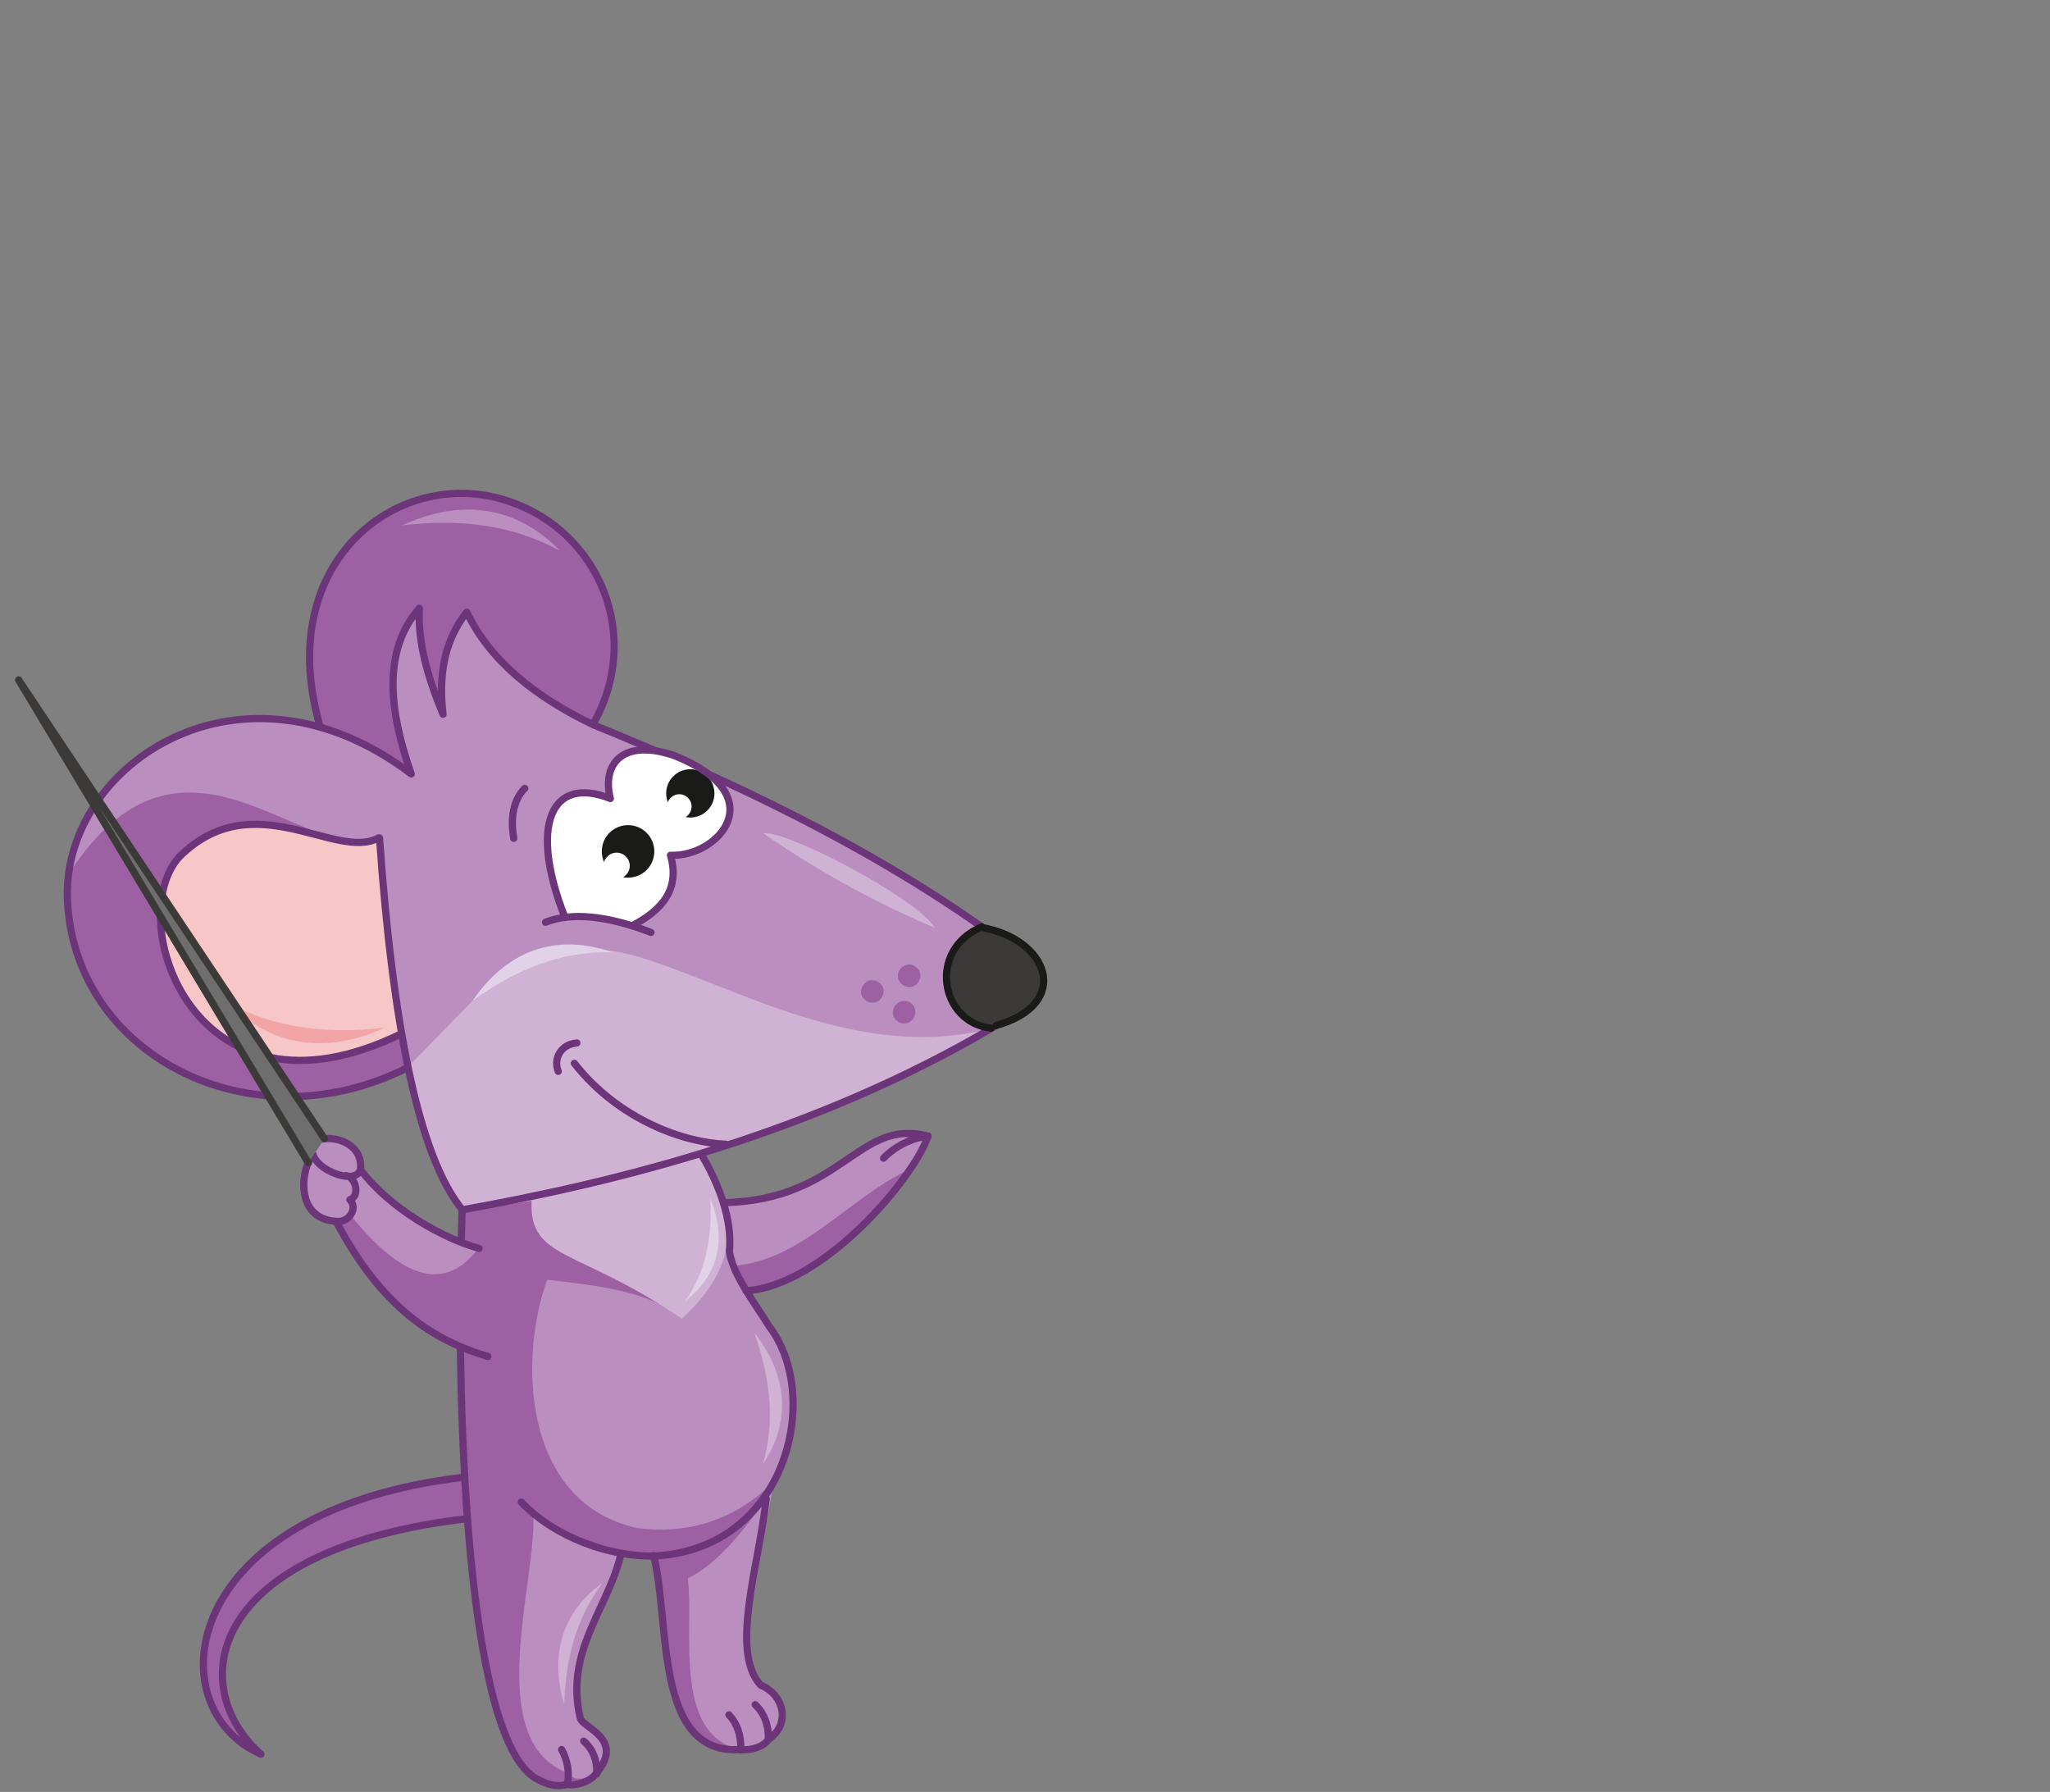 <?xml version="1.0" encoding="utf-8"?>
<!-- Generator: Adobe Illustrator 21.1.0, SVG Export Plug-In . SVG Version: 6.00 Build 0)  -->
<svg version="1.1" id="Layer_1" xmlns="http://www.w3.org/2000/svg" xmlns:xlink="http://www.w3.org/1999/xlink" x="0px" y="0px"
	 viewBox="0 0 484 423" style="enable-background:new 0 0 484 423;" xml:space="preserve">
<rect x="0" y="0" width="484" height="423" fill="#808080" stroke="none"/>
<style type="text/css">
	.st0{fill-rule:evenodd;clip-rule:evenodd;fill:#9D60A3;}
	.st1{fill-rule:evenodd;clip-rule:evenodd;fill:#3B3A39;}
	.st2{fill-rule:evenodd;clip-rule:evenodd;fill:#BB8EC0;}
	.st3{fill-rule:evenodd;clip-rule:evenodd;fill:#D0B2D5;}
	.st4{fill-rule:evenodd;clip-rule:evenodd;fill:#F7C6C7;}
	.st5{fill:none;stroke:#6C3579;stroke-width:1.701;stroke-linecap:round;stroke-linejoin:round;stroke-miterlimit:22.926;}
	.st6{fill-rule:evenodd;clip-rule:evenodd;fill:#FFFFFF;}
	.st7{fill-rule:evenodd;clip-rule:evenodd;fill:#1A1A18;}
	.st8{fill-rule:evenodd;clip-rule:evenodd;fill:#E2D2E8;}
	.st9{fill-rule:evenodd;clip-rule:evenodd;fill:#F3A5A6;}
	.st10{fill-rule:evenodd;clip-rule:evenodd;fill:#6E6E6E;}
	.st11{fill:none;stroke:#3B3A39;stroke-width:1.701;stroke-linecap:round;stroke-linejoin:round;stroke-miterlimit:22.926;}
	.st12{fill:none;stroke:#1A1A18;stroke-width:1.701;stroke-linecap:round;stroke-linejoin:round;stroke-miterlimit:22.926;}
</style>
<path class="st0" d="M172.2,295.5l44.8-23.5c-11.3,16.1-23.3,29.5-40.6,32.6L172.2,295.5z"/>
<path class="st1" d="M233.9,242.7c17.3-2.6,17.2-20.9-2.2-23.9C218.9,224.3,221.9,241.4,233.9,242.7z"/>
<path class="st2" d="M173.1,298.8c16.2-1.1,27.6-16.4,41.9-22.9l4.1-7.7c-14.9-5.6-25.5,17.5-48.4,15.6l-56.2-7.7l-5.7,17.1
	c-9.1-3.3-17.1-8.7-23.7-17.1c1.3-7.8-12.2-9.3-11.2-3.5c-4.1,7.4-2.3,12.7,5.5,15.7l29.4,30.1l7.1,45.8l5.7,50
	c9.2,6.9,15.9,9.1,19.3,4.4c4.6-3.6,3.4-8-3.7-13.1c-5.2-15,6.3-25.5,9.5-38.3h7.8l8.2,34.6c1.4,8.6,5.5,12.3,12.3,11.1l3.5-0.4
	l3.8-2.5c4.2-4.2,3.4-8.3-2.5-12.3c-3.2-3.3-4-9-2.5-17.1l5.4-30.8c7-13.2,6-27.1-1-36.8C179.4,308.8,177.9,307.6,173.1,298.8z"/>
<path class="st0" d="M110.2,358.5l-0.6-9.8c-67.6,7.9-72.7,54.4-48,65.4C43.8,398.2,48.6,365.8,110.2,358.5
	c2.7,28.5,6.5,48.7,12,56.9c2.5,4.9,6.4,6.8,11.7,5.7l3.7-0.4l3.1-2.1c-1.6,1-5,2.3-6.5,0c-20.6-7.5-7.3-45.9-8.3-61.3
	c8.8,6.8,19,10.2,28.5,10c5.6,14.8-2,45.3,20.4,45.7c-16.1-3.4-10.9-28.4-12.4-40.4c7.1-3.5,13.3-11.4,18.4-18.8
	c-1.1,1.1-2.3,2.2-3.6,3.3c1.5-1.7,2.8-3.6,3.9-5.8c-8.5,7.6-18.9,11-30.7,9.4c-27.5-6.1-27.8-40.9-21.2-58.6
	c6.9,0.8,19.3,2,26.6,5.8l-36.1-30.7l-10.5-2.3l-0.5,18.2l4.3,1.5c-7.3,9.7-17,8.7-30.3-7.8l-1.6,0.7l-1.8,0.8
	c6.7,13.7,16.5,23.7,29.4,30.1L110.2,358.5z"/>
<path class="st0" d="M99.9,231.3l-34.2-48.2l-42.6,5.6c-15.4,23.7-5.3,51.7,17.4,63.2c20.6,11.2,44.6,9,64.3-5.4L99.9,231.3z"/>
<path class="st2" d="M140.1,171.1c-15.1-8.1-25.7-16.8-29.9-26.6c-4.8,6.4-6,14.8-5.6,24.1c-3.3-7.2-5.5-15.2-5.6-25
	c-7.8,7.6-7.6,21.3-1.9,39.1c-32.7-25-75.8-10.9-81,23.8c27-42,55.3-1.7,73.4-8.7l6.8,54.2l125.7-3l12-6.2
	c-13.1-2.5-13.8-20-2.2-23.9c-18-11.4-36.4-22-55.4-31.8L140.1,171.1z"/>
<path class="st3" d="M150.9,225.9c-18.1-5.3-30.3,1.3-39.3,10.3L96.2,252c2.8,14.5,7.1,25.7,12.7,33.6c41.5-3.5,88.5-22.6,125-42.8
	C202.8,250.8,173.4,232.7,150.9,225.9z"/>
<path class="st3" d="M165.9,273l-18.4,4.8l-22,5.6c-0.6,14.2,10.7,11,35.5,27.9C171.9,301.2,176.6,289.2,165.9,273z"/>
<path class="st0" d="M120.6,118.6c-34.7-10-53.6,19.7-45,53.1c6.8,0.6,13.8,6.3,21.5,11.1c-6.7-16.9-6.1-29.9,1.9-39.1
	c0.1,10.4,2.4,18.3,5.6,25c-1.3-8.1,0.6-16.1,5.6-24.1c4.6,9.3,15.2,18.1,29.9,26.6C151.9,146.1,138.4,124.6,120.6,118.6z"/>
<path class="st4" d="M89.4,197.8c-17,4-38.1-16.7-50.9,11.9c-6.8,22.7,19.7,55.1,56.6,34L89.4,197.8z"/>
<path class="st5" d="M231.8,218.8c-26.8-18.9-58.2-34.1-91.7-47.7c-14-6.7-24.5-15.3-29.9-26.6c-5.3,6.7-6.7,14.9-5.6,24.1
	c-3.6-8.6-6-17-5.6-25c-8.5,9.7-7.4,23.5-1.9,39.1c-40.1-30.4-82-2.4-81.2,29.1c1.1,36.8,42.9,59.1,80.4,40.2 M89.4,197.8
	c-10.2,5.5-29.5-12.9-47,4.4C28.8,216.9,45.8,268,94.8,244 M108.9,293.2c0.1-3.5,0.1-4.2,0.2-7.7c-10.3-12.6-16.4-43.8-19.5-87.7
	 M127.1,420.1c-12.5-5.9-17.7-50.8-18.4-101.6 M135.6,251c10.5,13.4,26.1,18.8,35.8,19.1 M136.2,246.2c-3.8,0.3-5.6,3.7-4.4,6.7
	 M109.1,285.6c36.8-6.6,83-18,126.1-43.5 M109.6,348.7c-67.6,7.9-72.7,54.4-48,65.4c-17.9-15.9-13.1-48.3,48.6-55.6 M115.2,320.2
	c-12.6-3.7-24.9-11.2-35.8-31.8 M73.9,272.5c-2.9,3.3-4.4,15.3,5.5,15.8c3,0.4,5.2-3.1,3.2-5.1c2.5-0.9,1.4-5.3-0.9-5.7
	 M113.1,294.7c-8.2-2.3-20.7-9-28-18.6c0.9-7.9-10.7-8.9-11.4-5.5c-1.1,5.1,10.2,9.6,11.4,5.5 M140.9,418.7c0.1-3.3-1-5.9-3.1-7.7
	 M133.9,421.2c0.7-2.7,0-5.9-1.3-8.2 M75.6,171.6c-11.6-39.6,19.4-62.3,45-53.1c20.6,7.1,31.4,31.4,19.4,52.5"/>
<path class="st6" d="M149.2,218.6l-7.8-1.8l-8-0.2c-8.5-21.5-3.5-33.7,10.7-28.1c-2.9-7.9,3.1-14.3,15.2-10.1
	c23.8,7.1,10.1,24-1,23.5C160.6,209.8,156.4,214.8,149.2,218.6z"/>
<ellipse transform="matrix(0.996 -8.806767e-02 8.806767e-02 0.996 -15.861 15.087)" class="st7" cx="163" cy="187.3" rx="5.7" ry="5.7"/>
<ellipse transform="matrix(0.996 -8.790290e-02 8.790290e-02 0.996 -17.094 13.818)" class="st7" cx="148.3" cy="201" rx="6.2" ry="6.2"/>
<ellipse transform="matrix(0.996 -8.810797e-02 8.810797e-02 0.996 -16.151 14.877)" class="st6" cx="160.4" cy="190.4" rx="2.9" ry="2.9"/>
<ellipse transform="matrix(0.996 -8.822269e-02 8.822269e-02 0.996 -17.465 13.638)" class="st6" cx="145.6" cy="204.4" rx="3.1" ry="3.1"/>
<path class="st0" d="M204.9,231.6c-1.3,0.6-2,2.2-1.4,3.5c0.6,1.3,2.2,2,3.5,1.4c1.3-0.6,2-2.2,1.4-3.5
	C207.8,231.6,206.2,231,204.9,231.6z M212.4,236.5c-1.3,0.6-2,2.2-1.4,3.5c0.6,1.3,2.2,2,3.5,1.4c1.3-0.6,2-2.2,1.4-3.5
	C215.4,236.5,213.8,235.9,212.4,236.5z M213.6,227.9c-1.3,0.6-2,2.2-1.4,3.5c0.6,1.3,2.2,2,3.5,1.4c1.3-0.6,2-2.2,1.4-3.5
	C216.4,227.9,214.9,227.3,213.6,227.9z"/>
<path class="st5" d="M219.1,268.2c-16.5-4.4-20.1,15-48.1,15.7 M219.1,268.2c-3.9,0.4-7.8,2.4-10.5,5.2 M127.1,420.1
	c1.7,1,4.5,1.9,6.8,1.1c1.8,0.5,5.5-0.6,6.8-2.5c7-8.2-3.1-10.8-3.7-13.1c-3.7-15.7,6.3-25.5,9.5-38.3"/>
<path class="st5" d="M181.4,410.7c0.1-3.6-1-6.3-3.1-8.3 M174.9,413.1c0.1-3.6-0.9-6.3-2.8-8.3 M219.1,268.2
	c-3.5,10.2-24.9,35.4-43,36.5 M123.1,354.6c7.9,8.4,21.3,13,31.4,12.7c31.4-1.6,39.7-37.8,27.1-54.2c-3.3-5.4-8.6-12.1-9.4-17.7
	c0.8-7.6-2.7-16.3-6.4-22.5 M128.8,217.7c6.1-2.4,14.5-1.6,24.9,2.4 M123.9,186.1c-2.8,2.8-3.4,7.2-2.6,11.8 M133.4,216.6
	c-8.5-21.5-3.5-33.7,10.7-28.1c-2.1-8.3,3.1-14.3,15.2-10.1c23.6,9.5,10.1,24-1,23.5c2.3,7.9-1.9,12.9-9,16.6 M180.9,353.8
	c-1.6,15.3-8.7,36-1.3,44c5.3,2.1,7.4,9.1,1.7,12.9c-1,1.7-4.3,2.6-6.5,2.3c-20.6,1.4-16.5-30.7-20.5-45.8"/>
<path class="st8" d="M161.8,307.1c4.8-7,6.4-14.7,5.9-24.1C171.6,292.3,169.8,300.9,161.8,307.1z M144.6,224.8
	c-11.9-0.3-22.2,3.7-33,11.4C119.6,224.5,131.1,220.1,144.6,224.8z"/>
<path class="st2" d="M132.2,130c-11.1-6-23-7.6-37.2-6C108.8,117.6,121.9,119.4,132.2,130z"/>
<path class="st9" d="M53.6,236.6c11.1,6,23,7.6,37.2,6C77.2,248.9,64.1,247.2,53.6,236.6z"/>
<path class="st3" d="M180.1,345.7c2.9-10,1.9-19.9-2-31.1C185.9,324.5,186.9,335.5,180.1,345.7z M142.2,373.7
	c-6,8.1-8.6,17.3-9,28.6C129.8,390.8,132.6,380.6,142.2,373.7z M180.2,196.7c5.2-0.9,36.3,15.3,40.5,22.3
	C208.1,213.7,194.2,206.4,180.2,196.7z"/>
<polygon class="st10" points="72.8,274.5 76.6,268.8 4.4,160.5 "/>
<polyline class="st11" points="76.6,268.8 4.4,160.5 72.8,274.5 "/>
<path class="st12" d="M235.1,242.1c18.2-5.1,12.5-20.5-3.5-23.2"/>
<path class="st12" d="M231.8,218.8c-12.9,5.4-9.8,22.6,2.2,23.9"/>
</svg>
